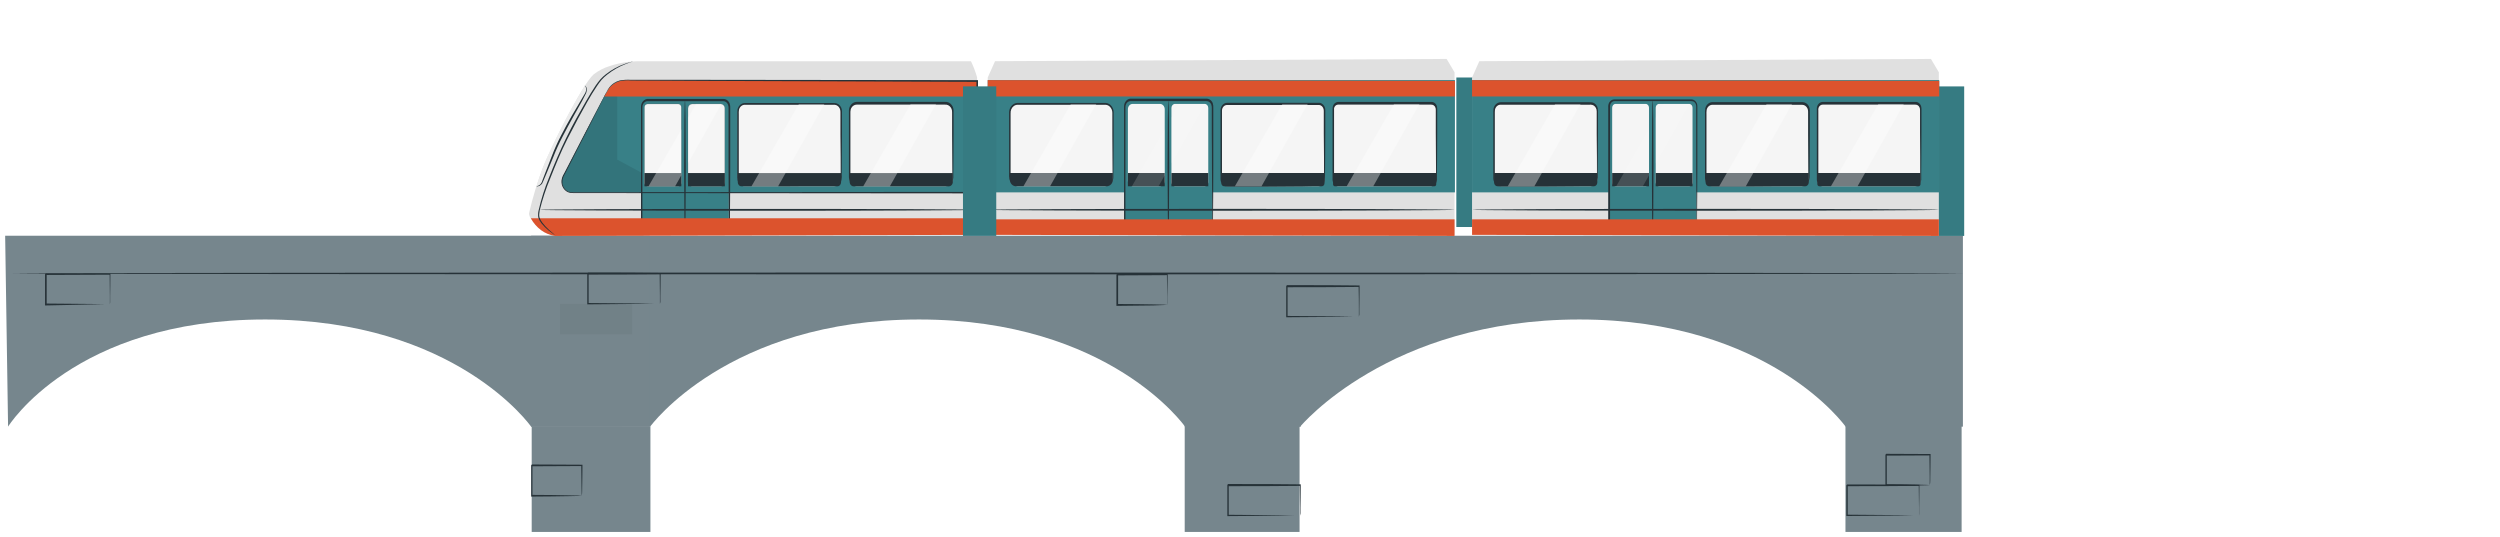 <svg width="1941" height="417" viewBox="0 0 1941 417" fill="none" xmlns="http://www.w3.org/2000/svg">
<g filter="url(#filter0_d_176_1418)">
<path d="M504.989 327H412.807V409H504.989V327Z" fill="#76868D"/>
<path d="M1008.98 317H919.808V409H1008.98V317Z" fill="#76868D"/>
<path d="M1523 317H1432.82V409H1523V317Z" fill="#76868D"/>
<path d="M504.782 327.232C504.782 327.232 565.104 244.044 713.5 244.044C861.897 244.044 920.078 327.26 920.078 327.26H1009.84L1012.11 179.027H412.363V327.26L504.782 327.232Z" fill="#76868D"/>
<path d="M6.268 327.232C6.268 327.232 57.56 244.044 205.849 244.044C354.139 244.044 412.363 327.26 412.363 327.26H504.376V179H4" fill="#76868D"/>
<path d="M1009.48 327.232C1009.48 327.232 1078.34 244.044 1226.22 244.044C1374.11 244.044 1432.95 327.26 1432.95 327.26H1524V179H917.211L919.971 327.232H1009.48Z" fill="#76868D"/>
<path d="M1524 208.298C1524 208.679 1184.97 209.005 766.824 209.005C348.682 209.005 9.606 208.679 9.606 208.298C9.606 207.917 348.554 207.591 766.824 207.591C1185.1 207.591 1524 207.89 1524 208.298Z" fill="#263238"/>
<path d="M1009.33 396.384C1009.3 395.813 1009.3 395.241 1009.33 394.67C1009.33 393.473 1009.33 391.95 1009.33 389.991C1009.33 385.802 1009.2 380.007 1009.12 372.771L1009.48 373.234C996.042 373.397 975.906 373.478 953.438 373.478L953.994 372.771V378.783C953.994 380.796 953.994 382.809 953.994 384.768V396.384L953.459 395.676L993.41 396.003L1005.16 396.193H1008.37H1009.5C1009.17 396.233 1008.83 396.233 1008.5 396.193H1005.41L993.774 396.384L953.459 396.71H952.903V372.499L953.459 371.792C975.928 371.792 996.063 371.792 1009.5 372.037H1009.89V372.499C1009.89 379.844 1009.74 385.747 1009.69 389.991C1009.69 391.895 1009.69 393.419 1009.69 394.588C1009.63 395.204 1009.51 395.807 1009.33 396.384V396.384Z" fill="#263238"/>
<path d="M512.357 231.965C512.323 231.404 512.323 230.84 512.357 230.279C512.357 229.082 512.357 227.558 512.357 225.6C512.357 221.41 512.25 215.589 512.164 208.38L512.528 208.842C499.069 208.978 478.933 209.087 456.465 209.087L457.021 208.38V220.431C457.021 224.376 457.021 228.211 457.021 231.938L456.486 231.258L496.437 231.585L508.206 231.775H511.394H512.55C512.208 231.813 511.864 231.813 511.523 231.775H508.441L496.801 231.965L456.486 232.292H455.951V231.585C455.951 227.858 455.951 224.022 455.951 220.077V208.407L456.508 207.7C478.976 207.7 499.112 207.7 512.571 207.945H512.935V208.407C512.935 215.752 512.785 221.655 512.721 225.899C512.721 227.776 512.721 229.299 512.721 230.496C512.63 230.997 512.509 231.489 512.357 231.965V231.965Z" fill="#263238"/>
<g opacity="0.2">
<path opacity="0.2" d="M490.852 231.965H434.788V255.578H490.852V231.965Z" fill="black"/>
</g>
<path d="M1489.91 396.384C1489.86 395.814 1489.86 395.24 1489.91 394.67C1489.91 393.473 1489.91 391.95 1489.91 389.991C1489.91 385.802 1489.78 380.007 1489.7 372.771L1490.08 373.233C1476.62 373.397 1456.49 373.478 1434.02 373.478L1434.58 372.771V384.768C1434.58 388.712 1434.58 392.575 1434.58 396.302L1434.04 395.595L1473.99 395.921L1485.76 396.112H1488.95H1490.1C1489.76 396.15 1489.42 396.15 1489.08 396.112H1486L1474.36 396.302L1434.04 396.629H1433.51V396.384C1433.51 392.657 1433.51 388.794 1433.51 384.849V372.853L1434.06 372.145C1456.53 372.145 1476.67 372.145 1490.13 372.39H1490.25V372.853C1490.25 380.198 1490.1 386.101 1490.04 390.345C1490.04 392.249 1490.04 393.772 1490.04 394.942C1490.03 395.426 1489.98 395.908 1489.91 396.384V396.384Z" fill="#263238"/>
<path d="M1055.02 241.922C1055.02 241.922 1055.02 241.296 1055.02 240.235C1055.02 239.174 1055.02 237.515 1055.02 235.529C1055.02 231.367 1055.02 225.545 1054.82 218.309L1055.19 218.772C1041.75 218.935 1021.59 219.017 999.124 219.017L999.68 218.309V230.442C999.68 234.386 999.68 238.249 999.68 241.976L999.145 241.296L1039.1 241.595L1050.86 241.813H1054.05H1055.21C1054.87 241.853 1054.52 241.853 1054.18 241.813H1051.12L1039.48 242.003L999.145 242.33H998.61V241.65C998.61 237.923 998.61 234.06 998.61 230.116V218.092C999.723 216.677 998.931 217.711 999.166 217.384C1021.63 217.384 1041.79 217.384 1055.23 217.629H1055.59V218.092C1055.59 225.437 1055.44 231.34 1055.4 235.583C1055.4 237.488 1055.4 239.011 1055.4 240.181C1055.31 240.773 1055.18 241.355 1055.02 241.922Z" fill="#263238"/>
<path d="M451.586 380.905C451.552 380.325 451.552 379.744 451.586 379.164C451.586 377.913 451.586 376.444 451.479 374.431C451.479 370.187 451.351 364.392 451.265 357.32L451.671 357.836L412.834 358.027L413.39 357.32V369.452C413.39 373.397 413.39 377.232 413.39 380.878L412.855 380.225C424.068 380.225 433.697 380.415 440.673 380.551L448.783 380.715C449.783 380.704 450.783 380.759 451.778 380.878C450.862 381.01 449.94 381.074 449.018 381.068L441.037 381.231C434.168 381.367 424.367 381.503 412.941 381.558H412.406V380.878C412.406 377.232 412.406 373.397 412.406 369.452V357.32L412.962 356.612L451.8 356.803H452.228V357.32C452.228 364.501 452.057 370.404 452.014 374.73C452.014 376.607 452.014 378.157 451.907 379.382C451.844 379.903 451.736 380.414 451.586 380.905V380.905Z" fill="#263238"/>
<path d="M906.213 232.7C906.213 232.7 906.213 232.074 906.213 230.959C906.213 229.843 906.213 228.238 906.213 226.198C906.213 221.954 906.063 216.16 905.977 209.114L906.384 209.631L867.546 209.822L868.102 209.114V221.247C868.102 225.192 868.102 229.027 868.102 232.673L867.567 232.02C878.78 232.02 888.409 232.21 895.385 232.319L903.495 232.509C904.495 232.499 905.495 232.554 906.491 232.673C905.574 232.802 904.652 232.857 903.73 232.836L895.385 233.162C888.516 233.298 878.737 233.434 867.289 233.489H866.776V232.809C866.776 229.163 866.776 225.328 866.776 221.383C866.776 219.425 866.776 217.411 866.776 215.371V209.25L867.332 208.543L906.17 208.706H906.598V209.223C906.491 216.405 906.427 222.308 906.362 226.633C906.362 228.51 906.362 230.061 906.362 231.285C906.362 231.763 906.311 232.239 906.213 232.7Z" fill="#263238"/>
<path d="M85.313 232.373C85.265 231.813 85.265 231.247 85.313 230.687C85.313 229.463 85.313 227.966 85.313 225.953C85.313 221.737 85.206 215.942 85.121 208.788L85.506 209.278L35.691 209.495C35.177 210.121 36.354 208.625 36.247 208.788V232.346L35.712 231.666L71.233 231.993L81.654 232.183H84.5H85.527C85.229 232.233 84.927 232.233 84.628 232.183H81.911L71.597 232.373L35.498 233.162H34.963V208.897C34.835 208.897 36.012 207.537 35.52 208.189L85.334 208.407H85.72V208.679C85.72 215.942 85.57 221.873 85.527 226.144C85.527 228.021 85.527 229.544 85.527 230.741C85.493 231.292 85.421 231.838 85.313 232.373V232.373Z" fill="#263238"/>
<path d="M1498.22 372.662C1498.22 372.662 1498.22 372.01 1498.22 370.921C1498.22 369.833 1498.22 368.065 1498.22 366.133C1498.22 361.862 1498.09 356.095 1498 349.05L1498.41 349.594L1464.34 349.757L1464.9 349.05V355.17C1464.9 357.211 1464.9 359.224 1464.9 361.21C1464.9 365.154 1464.9 368.963 1464.9 372.608L1464.38 371.955C1474.25 371.955 1482.68 372.145 1488.74 372.254L1495.82 372.445C1496.7 372.435 1497.58 372.49 1498.45 372.608C1497.66 372.738 1496.85 372.793 1496.05 372.771L1489.08 372.962C1483.07 372.962 1474.46 373.234 1464.38 373.261H1463.85V372.608C1463.85 368.963 1463.85 365.154 1463.85 361.21V349.05L1464.41 348.342L1498.47 348.505H1498.9V349.022C1498.9 356.204 1498.73 362.107 1498.69 366.433C1498.69 368.31 1498.69 369.86 1498.58 371.085C1498.51 371.629 1498.39 372.159 1498.22 372.662V372.662Z" fill="#263238"/>
</g>
<g filter="url(#filter1_d_176_1418)">
<path d="M430.903 178.36C425.726 178.38 420.75 176.105 417.048 172.026C413.695 168.359 410.367 163.969 410.761 161.469C413.546 149.468 417.105 137.713 421.412 126.297C426.17 113.851 451.785 61.705 460.857 53.787C464.723 50.794 469.018 48.576 473.553 47.23C481.029 44.748 488.787 43.513 496.58 43.563H753.862C755.779 47.537 757.364 51.704 758.595 56.01C758.99 59.121 758.793 165.47 758.793 165.47V178.36H430.903Z" fill="#E0E0E0"/>
<path d="M471.039 67.094L437.264 132.743C436.613 134.051 436.282 135.53 436.305 137.029C436.327 138.528 436.702 139.993 437.392 141.276C438.081 142.558 439.06 143.612 440.228 144.328C441.397 145.045 442.714 145.4 444.044 145.356H758.793V58.871L484.993 58.204C482.18 58.181 479.411 58.989 476.962 60.549C474.514 62.109 472.471 64.366 471.039 67.094V67.094Z" fill="#388087"/>
<path d="M565.855 178.083H497.763V79.235C497.763 77.825 498.258 76.473 499.14 75.473C500.023 74.474 501.22 73.908 502.471 73.901H561.146C562.398 73.908 563.595 74.474 564.478 75.473C565.36 76.473 565.855 77.825 565.855 79.235V178.083Z" fill="#388087"/>
<path d="M565.855 178.083C565.837 177.759 565.837 177.434 565.855 177.11C565.855 176.416 565.855 175.499 565.855 174.332C565.855 171.832 565.855 168.303 565.855 163.831C565.855 154.69 565.732 141.605 565.633 125.547C565.633 117.491 565.633 108.684 565.633 99.21C565.633 94.487 565.633 89.598 565.633 84.541V80.735C565.743 79.547 565.599 78.347 565.214 77.235C564.777 76.187 564.014 75.356 563.07 74.901C562.593 74.679 562.082 74.566 561.566 74.568H559.815H530.059H506.268C504.962 74.568 503.482 74.568 502.299 74.568C501.715 74.654 501.154 74.883 500.656 75.238C500.158 75.593 499.735 76.066 499.415 76.624C498.914 77.518 498.68 78.569 498.749 79.624V103.961C498.749 113.045 498.749 121.88 498.749 130.465C498.749 147.578 498.749 163.553 498.749 177.971L498.207 177.36L547.513 177.666L561.319 177.833H564.968H566.274C565.88 177.858 565.485 177.858 565.091 177.833H561.541L547.858 177.999L498.182 178.305H497.664V177.721C497.664 163.303 497.664 147.328 497.664 130.215C497.664 121.639 497.664 112.805 497.664 103.711V79.374C497.6 78.044 497.901 76.725 498.527 75.596C498.945 74.852 499.501 74.218 500.156 73.739C500.811 73.259 501.551 72.945 502.324 72.817C503.852 72.817 505.085 72.817 506.465 72.817H561.788C562.448 72.825 563.101 72.976 563.71 73.262C564.926 73.848 565.908 74.915 566.472 76.262C566.918 77.561 567.087 78.96 566.965 80.346V84.18C566.965 89.264 566.965 94.209 566.965 98.988C566.965 108.517 566.965 117.379 566.965 125.492C566.965 141.577 566.792 154.635 566.743 163.775C566.743 168.192 566.743 171.637 566.743 174.11C566.743 175.221 566.743 176.082 566.743 176.749C566.743 177.416 565.855 178.083 565.855 178.083Z" fill="#263238"/>
<path d="M526.755 76.707H502.595C501.369 76.707 500.376 77.826 500.376 79.207V138.132C500.376 139.513 501.369 140.633 502.595 140.633H526.755C527.98 140.633 528.974 139.513 528.974 138.132V79.207C528.974 77.826 527.98 76.707 526.755 76.707Z" fill="#F5F5F5"/>
<path d="M526.755 140.716H502.57C501.969 140.716 501.392 140.447 500.967 139.967C500.541 139.488 500.302 138.838 500.302 138.16V79.207C500.302 78.529 500.541 77.879 500.967 77.4C501.392 76.921 501.969 76.651 502.57 76.651H526.755C527.357 76.651 527.934 76.921 528.359 77.4C528.784 77.879 529.023 78.529 529.023 79.207V138.16C529.023 138.838 528.784 139.488 528.359 139.967C527.934 140.447 527.357 140.716 526.755 140.716V140.716ZM502.57 76.818C502.002 76.818 501.456 77.073 501.054 77.526C500.651 77.979 500.425 78.594 500.425 79.235V138.188C500.425 138.829 500.651 139.444 501.054 139.897C501.456 140.35 502.002 140.605 502.57 140.605H526.755C527.324 140.605 527.87 140.35 528.272 139.897C528.674 139.444 528.9 138.829 528.9 138.188V79.207C528.9 78.566 528.674 77.951 528.272 77.498C527.87 77.045 527.324 76.79 526.755 76.79L502.57 76.818Z" fill="#263238"/>
<path d="M559.643 76.707H537.307C535.578 76.707 534.176 78.287 534.176 80.235V137.104C534.176 139.053 535.578 140.633 537.307 140.633H559.643C561.372 140.633 562.774 139.053 562.774 137.104V80.235C562.774 78.287 561.372 76.707 559.643 76.707Z" fill="#F5F5F5"/>
<path d="M559.643 140.716H537.307C536.461 140.716 535.65 140.339 535.049 139.668C534.449 138.997 534.109 138.085 534.102 137.132V80.235C534.109 79.282 534.449 78.371 535.049 77.699C535.65 77.028 536.461 76.651 537.307 76.651H559.643C560.489 76.651 561.3 77.028 561.9 77.699C562.501 78.371 562.841 79.282 562.848 80.235V137.132C562.841 138.085 562.501 138.997 561.9 139.668C561.3 140.339 560.489 140.716 559.643 140.716V140.716ZM537.307 76.818C536.903 76.814 536.503 76.901 536.13 77.072C535.756 77.244 535.416 77.497 535.129 77.817C534.843 78.137 534.616 78.518 534.46 78.938C534.305 79.358 534.225 79.808 534.225 80.263V137.16C534.232 138.076 534.559 138.952 535.137 139.598C535.714 140.243 536.494 140.605 537.307 140.605H559.643C560.456 140.605 561.236 140.243 561.813 139.598C562.391 138.952 562.718 138.076 562.725 137.16V80.235C562.725 79.78 562.645 79.33 562.49 78.91C562.334 78.491 562.107 78.11 561.82 77.789C561.534 77.469 561.194 77.216 560.82 77.044C560.447 76.873 560.046 76.787 559.643 76.79L537.307 76.818Z" fill="#263238"/>
<path d="M531.809 177.944C531.464 177.944 531.168 154.69 531.168 125.992C531.168 97.293 531.464 74.04 531.809 74.04C532.154 74.04 532.45 97.293 532.45 125.992C532.45 154.69 532.154 177.944 531.809 177.944Z" fill="#263238"/>
<path d="M528.974 130.354H500.376V140.633H528.974V130.354Z" fill="#263238"/>
<path d="M562.774 130.354H534.176V140.633H562.774V130.354Z" fill="#263238"/>
<path d="M469.066 70.928H758.792V58.871L485.412 58.232C480.782 58.352 476.369 60.47 473.085 64.15L469.066 70.928Z" fill="#DC532D"/>
<path d="M454.003 62.511C454.003 62.511 456.469 64.038 454.866 67.817C453.56 71.012 438.398 95.404 431.174 112.018C423.951 128.631 419.834 140.633 419.834 140.633H416.481C416.481 140.633 420.894 127.714 423.458 121.408C426.318 114.379 434.774 96.876 442.761 81.93L454.003 62.511Z" fill="#EBEBEB"/>
<path d="M758.792 158.913C758.792 159.302 682.613 159.636 588.684 159.636C494.755 159.636 418.576 159.302 418.576 158.913C418.576 158.524 494.706 158.191 588.684 158.191C682.663 158.191 758.792 158.496 758.792 158.913Z" fill="#263238"/>
<path d="M758.793 178.361L430.903 179.166C427.069 178.599 423.396 177.075 420.15 174.705C416.905 172.336 414.169 169.181 412.142 165.47H758.793V178.361Z" fill="#DC532D"/>
<path d="M491.402 43.73C490.924 43.956 490.429 44.133 489.923 44.258C488.937 44.563 487.458 45.036 485.683 45.758C480.526 47.732 475.651 50.539 471.211 54.093C469.748 55.252 468.371 56.543 467.094 57.954C465.76 59.54 464.516 61.219 463.371 62.983C460.906 66.65 458.441 70.706 455.975 75.04C451.045 83.736 445.843 93.459 440.592 103.766C435.341 114.073 431.199 124.464 427.452 133.854C423.989 142.092 421.168 150.653 419.02 159.441C418.851 160.359 418.727 161.286 418.65 162.219C418.601 162.643 418.601 163.073 418.65 163.497C418.645 163.913 418.704 164.326 418.823 164.72C419.322 166.215 420.066 167.591 421.017 168.776C422.556 170.798 424.256 172.658 426.096 174.332C427.575 175.693 428.807 176.693 429.621 177.36C430.051 177.692 430.463 178.054 430.854 178.444C430.36 178.243 429.895 177.962 429.473 177.61C428.61 176.999 427.328 176.082 425.775 174.832C423.862 173.248 422.087 171.462 420.475 169.498C419.42 168.239 418.584 166.769 418.009 165.164C417.872 164.717 417.797 164.248 417.787 163.775C417.738 163.286 417.738 162.792 417.787 162.303C417.787 161.386 417.935 160.386 418.133 159.524C420.164 150.617 422.921 141.94 426.367 133.604C430.065 124.13 434.379 113.851 439.482 103.35C444.586 92.848 449.985 83.291 454.989 74.596C457.455 70.262 459.92 66.261 462.385 62.538C463.586 60.742 464.887 59.035 466.281 57.426C467.611 56.008 469.037 54.707 470.546 53.537C475.076 50.004 480.066 47.286 485.338 45.48C486.762 44.967 488.211 44.54 489.677 44.202C490.224 43.937 490.808 43.777 491.402 43.73V43.73Z" fill="#263238"/>
<path d="M416.481 140.633C417.509 140.459 418.483 140.001 419.316 139.299C420.215 138.383 420.864 137.198 421.19 135.882L423.162 130.742C424.666 126.825 426.441 122.408 428.364 117.352C430.449 111.85 432.845 106.505 435.538 101.349C441.208 90.237 446.903 80.819 450.996 73.929L453.732 69.261C454.479 68.189 454.963 66.915 455.137 65.566C455.199 64.72 454.98 63.879 454.521 63.205C454.201 62.733 453.954 62.538 454.003 62.51C454.053 62.483 454.299 62.51 454.718 63.011C455.014 63.347 455.246 63.746 455.403 64.185C455.56 64.624 455.637 65.093 455.63 65.566C455.545 67.043 455.102 68.466 454.348 69.678C453.609 71.123 452.721 72.706 451.883 74.484C447.963 81.513 442.392 91.153 436.771 102.072C434.101 107.198 431.697 112.495 429.572 117.935L424.123 131.131C423.335 132.983 422.62 134.678 421.979 136.215C421.698 136.932 421.377 137.628 421.017 138.299C420.66 138.854 420.228 139.342 419.735 139.744C419.059 140.288 418.269 140.623 417.442 140.716C416.777 140.772 416.481 140.688 416.481 140.633Z" fill="#263238"/>
<path d="M471.039 67.094C471.249 66.617 471.496 66.161 471.778 65.733C472.538 64.418 473.46 63.23 474.515 62.205C476.308 60.548 478.391 59.336 480.629 58.649C483.722 57.98 486.878 57.756 490.022 57.982H550.768L758.694 58.232H759.31V58.927C759.31 86.708 759.31 115.685 759.31 145.411V146.134H743.483L472.912 145.911H448.259C446.317 145.989 444.373 145.915 442.441 145.689C440.48 145.289 438.723 144.081 437.51 142.3C436.336 140.582 435.773 138.432 435.932 136.271C436.197 134.262 436.89 132.355 437.954 130.715L455.729 96.376C460.66 87.014 464.432 79.707 467.02 74.734L469.979 69.178L471.039 67.289C471.039 67.289 470.743 67.983 470.102 69.261C469.461 70.539 468.499 72.484 467.242 74.957L456.173 96.765C451.242 106.211 445.424 117.768 438.57 131.215C437.574 132.758 436.923 134.55 436.672 136.438C436.512 138.427 437.023 140.41 438.102 141.994C439.204 143.585 440.781 144.67 442.539 145.05C444.424 145.247 446.318 145.303 448.21 145.217H472.863L743.433 144.995H758.743L758.102 145.717V58.871L758.718 59.566L550.94 58.816L490.194 58.482C487.081 58.214 483.949 58.391 480.875 59.01C478.676 59.657 476.619 60.811 474.835 62.399C473.361 63.732 472.08 65.316 471.039 67.094V67.094Z" fill="#263238"/>
<g opacity="0.3">
<path opacity="0.3" d="M479.224 70.928V119.935L497.763 129.881V145.272H444.043C442.133 145.321 440.276 144.565 438.835 143.152C437.394 141.739 436.473 139.771 436.253 137.632V137.632C436.145 136.237 436.375 134.836 436.918 133.576L468.968 70.845L479.224 70.928Z" fill="black"/>
</g>
<g opacity="0.6">
<path opacity="0.6" d="M503.482 140.661H524.167L528.974 132.104V96.46L503.482 140.661Z" fill="white"/>
</g>
<g opacity="0.6">
<path opacity="0.6" d="M540.339 76.707L534.176 87.431V122.88L560.111 76.707H540.339Z" fill="white"/>
</g>
<path d="M647.754 76.707H578.133C575.233 76.707 572.882 79.356 572.882 82.624V134.715C572.882 137.983 575.233 140.633 578.133 140.633H647.754C650.654 140.633 653.005 137.983 653.005 134.715V82.624C653.005 79.356 650.654 76.707 647.754 76.707Z" fill="#F5F5F5"/>
<path d="M647.754 140.633C648.62 140.522 649.458 140.22 650.219 139.744C651.141 139.148 651.868 138.232 652.29 137.132C652.761 135.58 652.905 133.924 652.709 132.298C652.709 124.63 652.709 113.74 652.512 100.321C652.512 96.96 652.512 93.431 652.512 89.737V84.18C652.557 83.251 652.508 82.319 652.364 81.402C652.167 80.535 651.786 79.734 651.255 79.068C650.703 78.425 650.028 77.931 649.283 77.624C648.48 77.376 647.647 77.282 646.817 77.346H629.708H578.207C577.201 77.352 576.224 77.726 575.423 78.413C574.623 79.099 574.042 80.061 573.769 81.152C573.57 82.332 573.512 83.538 573.597 84.736V88.514C573.597 93.515 573.597 98.46 573.597 103.322C573.597 113.018 573.597 122.38 573.597 131.298V134.632C573.59 135.613 573.829 136.576 574.287 137.41C574.734 138.234 575.372 138.905 576.132 139.35C576.893 139.796 577.746 139.999 578.601 139.938H589.523H609.098L637.474 140.16H645.19H647.187H647.877H647.187H645.19L637.474 140.299L609.098 140.522H589.523H578.601C577.554 140.589 576.51 140.338 575.578 139.795C574.645 139.253 573.859 138.439 573.301 137.438C572.715 136.401 572.407 135.195 572.413 133.965V131.381C572.413 122.463 572.413 113.101 572.413 103.405V84.819C572.333 83.49 572.407 82.154 572.635 80.846C572.983 79.452 573.725 78.223 574.748 77.346C575.771 76.469 577.02 75.991 578.306 75.985H629.806H646.916C647.881 75.903 648.851 76.025 649.776 76.346C650.72 76.689 651.569 77.301 652.241 78.124C652.886 78.908 653.344 79.864 653.572 80.902C653.74 81.89 653.79 82.899 653.72 83.902C653.72 85.819 653.72 87.709 653.72 89.459C653.72 93.154 653.72 96.682 653.72 100.044C653.72 113.462 653.548 124.353 653.523 132.02C653.658 133.725 653.456 135.443 652.931 137.049C652.459 138.225 651.664 139.199 650.663 139.827C650.06 140.19 649.397 140.407 648.716 140.466C648.414 140.619 648.082 140.676 647.754 140.633V140.633Z" fill="#263238"/>
<path d="M572.882 130.354H653.005V137.493C653.005 138.326 652.711 139.125 652.189 139.713C651.667 140.302 650.958 140.633 650.219 140.633H575.593C574.855 140.633 574.146 140.302 573.624 139.713C573.101 139.125 572.808 138.326 572.808 137.493V130.354H572.882Z" fill="#263238"/>
<g opacity="0.6">
<path opacity="0.6" d="M620.29 76.707L583.433 140.661H604.117L640.086 76.707H620.29Z" fill="white"/>
</g>
<path d="M734.262 76.707H665.134C662.098 76.707 659.637 79.481 659.637 82.902V134.437C659.637 137.859 662.098 140.633 665.134 140.633H734.262C737.299 140.633 739.76 137.859 739.76 134.437V82.902C739.76 79.481 737.299 76.707 734.262 76.707Z" fill="#F5F5F5"/>
<path d="M734.262 140.633C735.124 140.539 735.962 140.256 736.727 139.799C737.649 139.205 738.401 138.329 738.897 137.271C739.198 136.604 739.383 135.878 739.439 135.132C739.439 134.326 739.439 133.41 739.439 132.354C739.439 124.686 739.316 113.823 739.217 100.433C739.217 97.071 739.217 93.543 739.217 89.876C739.217 88.014 739.217 86.153 739.217 84.319C739.26 83.39 739.21 82.458 739.07 81.541C738.886 80.679 738.523 79.879 738.009 79.207C737.471 78.508 736.791 77.964 736.028 77.621C735.264 77.278 734.439 77.145 733.621 77.235H716.561H665.134C664.125 77.241 663.142 77.596 662.318 78.252C661.493 78.907 660.867 79.832 660.524 80.902C660.264 82.054 660.173 83.245 660.253 84.43V102.988C660.253 112.684 660.253 122.019 660.253 130.937V134.243C660.261 135.218 660.49 136.174 660.918 137.021C661.347 137.857 661.96 138.553 662.7 139.04C663.439 139.527 664.278 139.789 665.134 139.799H676.031H695.581L723.883 140.022H731.6H733.596H734.287H733.596H731.6L723.883 140.161L695.581 140.383H676.031H665.134C664.083 140.376 663.052 140.063 662.141 139.474C661.229 138.884 660.468 138.04 659.932 137.021C659.372 135.974 659.082 134.771 659.094 133.548C659.094 132.465 659.094 131.354 659.094 130.242C659.094 121.324 659.094 111.99 659.094 102.294C659.094 97.432 659.094 92.515 659.094 87.514V81.819C659.102 81.109 659.211 80.406 659.415 79.735C659.842 78.38 660.63 77.207 661.671 76.377C662.713 75.546 663.957 75.099 665.233 75.096H716.66H733.72C734.694 75.011 735.673 75.186 736.576 75.606C737.48 76.025 738.283 76.679 738.922 77.513C739.535 78.309 739.967 79.263 740.179 80.291C740.343 81.279 740.401 82.287 740.352 83.291C740.352 85.208 740.352 87.07 740.352 88.848C740.352 92.515 740.352 96.043 740.352 99.405C740.352 112.795 740.204 123.658 740.154 131.326C740.154 132.271 740.154 133.132 740.154 134.104C740.036 135.131 739.698 136.109 739.17 136.956C738.642 137.803 737.939 138.493 737.122 138.966C736.514 139.311 735.853 139.519 735.174 139.577C734.996 140.044 734.672 140.42 734.262 140.633V140.633Z" fill="#263238"/>
<path d="M659.637 130.354H739.76V137.216C739.76 138.129 739.438 139.006 738.865 139.652C738.291 140.298 737.514 140.661 736.703 140.661H662.743C661.932 140.661 661.155 140.298 660.581 139.652C660.008 139.006 659.686 138.129 659.686 137.216V130.354H659.637Z" fill="#263238"/>
<g opacity="0.6">
<path opacity="0.6" d="M707.07 76.707L670.213 140.661H690.897L726.842 76.707H707.07Z" fill="white"/>
</g>
<path d="M1156.55 56.176H1130.71V172.248H1156.55V56.176Z" fill="#388087"/>
<g opacity="0.2">
<path opacity="0.2" d="M1156.55 56.176H1130.71V172.248H1156.55V56.176Z" fill="black"/>
</g>
<path d="M1129.31 179.111L766.879 178.333V56.176L772.549 43.508L1123.17 41.757L1129.31 52.12V179.111Z" fill="#E0E0E0"/>
<path d="M1129.6 58.176H766.879V145.356H1129.6V58.176Z" fill="#388087"/>
<path d="M941.178 178.055H873.085V79.096C873.092 77.716 873.583 76.394 874.452 75.421C875.32 74.447 876.495 73.901 877.72 73.901H936.543C937.768 73.901 938.943 74.447 939.812 75.421C940.68 76.394 941.171 77.716 941.178 79.096V178.055Z" fill="#388087"/>
<path d="M941.178 178.055C941.144 177.732 941.144 177.406 941.178 177.083C941.178 176.388 941.178 175.471 941.178 174.304C941.178 171.804 941.178 168.304 941.178 163.803C941.178 154.663 941.03 141.577 940.956 125.52C940.956 117.463 940.956 108.628 940.833 99.182C940.833 94.432 940.833 89.542 940.833 84.514V80.707C940.94 79.513 940.805 78.306 940.438 77.179C940.001 76.131 939.238 75.301 938.293 74.846C937.812 74.645 937.303 74.542 936.79 74.54H881.295C879.988 74.54 878.534 74.54 877.301 74.54C876.716 74.614 876.154 74.835 875.655 75.186C875.156 75.537 874.733 76.009 874.417 76.568C873.924 77.466 873.7 78.517 873.776 79.569V103.905C873.776 112.99 873.776 121.852 873.776 130.409C873.776 147.551 873.776 163.525 873.776 177.944L873.258 177.36L922.565 177.666L936.37 177.805H940.019C940.454 177.765 940.891 177.765 941.326 177.805C940.932 177.848 940.536 177.848 940.142 177.805H936.592H922.885L873.233 178.111H872.715V177.527C872.715 163.108 872.715 147.134 872.715 129.992C872.715 121.436 872.715 112.573 872.715 103.489V79.152C872.639 77.825 872.932 76.504 873.554 75.373C873.966 74.618 874.524 73.977 875.185 73.496C875.846 73.016 876.595 72.708 877.375 72.595C878.879 72.595 880.136 72.595 881.517 72.595H905.307H935.064H936.839C937.508 72.593 938.171 72.744 938.786 73.04C940.005 73.605 940.991 74.666 941.548 76.012C941.972 77.317 942.132 78.713 942.016 80.096V83.958C942.016 89.042 942.016 93.959 942.016 98.738C942.016 108.267 942.016 117.157 942.016 125.27C942.016 141.355 941.843 154.413 941.794 163.553C941.794 167.97 941.794 171.443 941.671 173.888C941.671 174.999 941.671 175.86 941.671 176.666C941.671 177.472 941.178 178.083 941.178 178.055Z" fill="#263238"/>
<path d="M900.599 76.679H879.397C877.354 76.679 875.699 78.545 875.699 80.846V136.438C875.699 138.739 877.354 140.605 879.397 140.605H900.599C902.641 140.605 904.297 138.739 904.297 136.438V80.846C904.297 78.545 902.641 76.679 900.599 76.679Z" fill="#F5F5F5"/>
<path d="M935.335 76.679H912.259C910.734 76.679 909.498 78.072 909.498 79.791V137.493C909.498 139.212 910.734 140.605 912.259 140.605H935.335C936.86 140.605 938.096 139.212 938.096 137.493V79.791C938.096 78.072 936.86 76.679 935.335 76.679Z" fill="#F5F5F5"/>
<path d="M907.131 177.916C906.786 177.916 906.49 154.663 906.49 125.964C906.49 97.265 906.786 74.04 907.131 74.04C907.476 74.04 907.772 97.293 907.772 125.964C907.772 154.635 907.476 177.916 907.131 177.916Z" fill="#263238"/>
<path d="M904.297 130.326H875.699V140.605H904.297V130.326Z" fill="#263238"/>
<path d="M938.096 130.326H909.498V140.605H938.096V130.326Z" fill="#263238"/>
<path d="M766.879 58.232V70.901H1129.6V58.843L766.879 58.232Z" fill="#DC532D"/>
<path d="M1129.6 158.885C1129.6 159.274 1048.4 159.608 948.253 159.608C848.112 159.608 766.879 159.274 766.879 158.885C766.879 158.496 848.062 158.163 948.253 158.163C1048.44 158.163 1129.6 158.469 1129.6 158.885Z" fill="#263238"/>
<path d="M1129.31 179.166L766.903 178.333V166.275H1129.31V179.166Z" fill="#DC532D"/>
<g opacity="0.6">
<g opacity="0.5">
<path opacity="0.5" d="M878.805 140.633H899.489L904.296 132.104V96.432L878.805 140.633Z" fill="white"/>
</g>
<g opacity="0.5">
<path opacity="0.5" d="M915.661 76.679L909.498 87.431V122.852L935.433 76.679H915.661Z" fill="white"/>
</g>
</g>
<path d="M1023.82 76.679H952.716C950.224 76.679 948.204 78.955 948.204 81.763V135.521C948.204 138.329 950.224 140.605 952.716 140.605H1023.82C1026.31 140.605 1028.33 138.329 1028.33 135.521V81.763C1028.33 78.955 1026.31 76.679 1023.82 76.679Z" fill="#F5F5F5"/>
<path d="M1023.82 140.633C1024.7 140.51 1025.54 140.159 1026.28 139.605C1027.13 138.941 1027.73 137.954 1027.98 136.827C1028.1 135.172 1028.1 133.509 1027.98 131.854C1027.98 124.158 1027.98 113.212 1027.78 99.738C1027.78 96.349 1027.78 92.793 1027.78 89.097C1027.78 87.236 1027.78 85.347 1027.78 83.541C1027.84 82.612 1027.79 81.678 1027.64 80.763C1027.44 79.906 1027.01 79.137 1026.42 78.557C1025.83 77.977 1025.09 77.613 1024.31 77.513C1023.54 77.513 1022.53 77.513 1021.65 77.513H1004.39H952.617C951.627 77.524 950.678 77.958 949.96 78.725C949.242 79.493 948.809 80.539 948.746 81.652V89.237C948.746 94.265 948.746 99.238 948.746 104.1C948.746 113.851 948.746 123.269 948.746 132.243C948.746 133.354 948.746 134.465 948.746 135.577C948.723 136.572 948.992 137.549 949.511 138.355C950.018 139.123 950.724 139.696 951.532 139.994C952.408 140.19 953.304 140.256 954.195 140.188H965.116H984.839L1013.34 140.438H1021.08H1023.1H1023.79C1023.56 140.479 1023.33 140.479 1023.1 140.438H1021.08L1013.34 140.577L984.839 140.799H965.116H954.145H952.79C952.256 140.796 951.725 140.712 951.212 140.549C950.167 140.183 949.252 139.454 948.598 138.466C947.955 137.453 947.61 136.238 947.612 134.993V131.659C947.612 122.686 947.612 113.268 947.612 103.516V81.374C947.676 79.88 948.245 78.471 949.204 77.437C950.163 76.403 951.438 75.823 952.765 75.818H1004.54H1021.79C1022.76 75.818 1023.54 75.818 1024.58 75.818C1025.56 75.971 1026.49 76.444 1027.24 77.179C1027.98 77.914 1028.53 78.88 1028.8 79.957C1028.97 80.963 1029.03 81.99 1028.97 83.013C1028.97 84.93 1028.97 86.819 1028.97 88.57C1028.97 92.265 1028.97 95.821 1028.97 99.21C1028.97 112.684 1028.8 123.63 1028.75 131.326C1028.8 133.024 1028.73 134.724 1028.55 136.41C1028.26 137.649 1027.57 138.725 1026.63 139.438C1026.05 139.859 1025.39 140.125 1024.7 140.216C1024.43 140.419 1024.13 140.561 1023.82 140.633V140.633Z" fill="#263238"/>
<path d="M948.204 130.326H1028.33V138.299C1028.33 138.911 1028.11 139.497 1027.73 139.93C1027.34 140.362 1026.82 140.605 1026.28 140.605H950.324C949.782 140.605 949.261 140.362 948.877 139.93C948.494 139.497 948.278 138.911 948.278 138.299V130.326H948.204Z" fill="#263238"/>
<g opacity="0.6">
<path opacity="0.6" d="M995.613 76.679L958.756 140.633H979.44L1015.38 76.679H995.613Z" fill="white"/>
</g>
<path d="M1111.26 76.679H1038.78C1036.67 76.679 1034.96 78.607 1034.96 80.985V136.299C1034.96 138.677 1036.67 140.605 1038.78 140.605H1111.26C1113.37 140.605 1115.08 138.677 1115.08 136.299V80.985C1115.08 78.607 1113.37 76.679 1111.26 76.679Z" fill="#F5F5F5"/>
<path d="M1111.26 140.633C1112.17 140.52 1113.02 140.115 1113.73 139.466C1114.12 139.073 1114.43 138.589 1114.65 138.047C1114.86 137.505 1114.97 136.919 1114.96 136.327C1114.96 134.826 1114.96 133.132 1114.96 131.243C1114.96 123.519 1114.84 112.545 1114.74 98.988C1114.74 95.599 1114.74 92.015 1114.74 88.32C1114.74 86.458 1114.74 84.541 1114.74 82.624C1114.8 81.695 1114.75 80.761 1114.59 79.846C1114.35 79.03 1113.87 78.326 1113.23 77.846C1112.55 77.37 1111.74 77.155 1110.94 77.235H1090.85H1038.85C1038.38 77.246 1037.91 77.373 1037.49 77.608C1037.06 77.843 1036.69 78.18 1036.39 78.596C1036.1 79.027 1035.89 79.518 1035.77 80.041C1035.73 80.632 1035.73 81.227 1035.77 81.819V104.405C1035.77 114.185 1035.77 123.658 1035.77 132.659V136.021C1035.74 136.973 1036.04 137.9 1036.61 138.605C1037.16 139.305 1037.93 139.734 1038.76 139.799H1052.59H1072.31L1100.93 140.049H1108.72H1110.74H1111.43C1111.21 140.09 1110.97 140.09 1110.74 140.049H1108.72L1100.93 140.188L1072.31 140.411H1052.59H1041.57H1038.68C1037.56 140.315 1036.52 139.75 1035.75 138.827C1034.99 137.874 1034.58 136.635 1034.59 135.354V131.993C1034.59 122.991 1034.59 113.518 1034.59 103.739C1034.59 98.821 1034.59 93.848 1034.59 88.792V81.152C1034.56 80.454 1034.6 79.756 1034.71 79.068C1034.86 78.332 1035.15 77.641 1035.55 77.04C1035.97 76.448 1036.5 75.969 1037.11 75.637C1037.72 75.306 1038.38 75.13 1039.05 75.123H1091.05H1111.04C1112.05 75.065 1113.04 75.356 1113.9 75.957C1114.77 76.612 1115.4 77.598 1115.67 78.735C1115.86 79.749 1115.92 80.786 1115.87 81.819C1115.87 83.736 1115.87 85.653 1115.87 87.514C1115.87 91.209 1115.87 94.793 1115.87 98.182C1115.87 111.74 1115.72 122.714 1115.67 130.437C1115.67 132.326 1115.67 134.021 1115.67 135.521C1115.66 136.166 1115.52 136.8 1115.27 137.38C1115.02 137.96 1114.66 138.473 1114.22 138.883C1113.92 139.453 1113.48 139.918 1112.96 140.226C1112.44 140.535 1111.85 140.676 1111.26 140.633V140.633Z" fill="#263238"/>
<path d="M1034.96 130.326H1115.08V139.077C1115.08 139.278 1115.05 139.476 1114.98 139.662C1114.91 139.847 1114.81 140.016 1114.69 140.157C1114.56 140.299 1114.41 140.412 1114.25 140.489C1114.08 140.565 1113.9 140.605 1113.73 140.605H1036.34C1035.98 140.605 1035.64 140.444 1035.38 140.157C1035.13 139.871 1034.98 139.482 1034.98 139.077V130.326H1034.96Z" fill="#263238"/>
<g opacity="0.6">
<path opacity="0.6" d="M1082.39 76.679L1045.54 140.633H1066.19L1102.16 76.679H1082.39Z" fill="white"/>
</g>
<path d="M858.096 76.679H790.102C786.753 76.679 784.038 79.739 784.038 83.513V133.771C784.038 137.545 786.753 140.605 790.102 140.605H858.096C861.446 140.605 864.161 137.545 864.161 133.771V83.513C864.161 79.739 861.446 76.679 858.096 76.679Z" fill="#F5F5F5"/>
<path d="M858.071 140.633C858.925 140.511 859.757 140.239 860.537 139.827C861.661 139.196 862.581 138.184 863.169 136.934C863.758 135.683 863.983 134.256 863.816 132.854C863.816 125.242 863.692 114.407 863.618 101.072C863.618 97.71 863.618 94.21 863.618 90.542C863.618 88.709 863.618 86.847 863.618 84.986C863.668 84.058 863.627 83.126 863.495 82.208C863.322 81.336 862.976 80.519 862.484 79.819C862.002 79.077 861.376 78.469 860.654 78.041C859.932 77.612 859.133 77.375 858.318 77.346H841.332H790.102C789.077 77.345 788.072 77.667 787.201 78.276C786.329 78.885 785.627 79.756 785.171 80.791C784.738 81.84 784.551 82.998 784.629 84.153V87.903C784.629 92.876 784.629 97.793 784.629 102.627C784.629 112.295 784.629 121.602 784.629 130.409C784.629 131.52 784.629 132.604 784.629 133.715C784.665 134.682 784.884 135.629 785.27 136.493C785.672 137.351 786.247 138.09 786.95 138.65C787.652 139.209 788.462 139.575 789.313 139.716C792.863 139.883 796.709 139.716 800.062 139.716H819.563L847.766 139.966H855.433H857.43H858.096C857.876 140.009 857.651 140.009 857.43 139.966H855.433L847.766 140.105L819.563 140.327H800.062C796.537 140.327 793.036 140.327 789.141 140.327C788.108 140.162 787.125 139.726 786.269 139.056C785.412 138.385 784.707 137.498 784.21 136.465C783.739 135.392 783.478 134.217 783.446 133.021V130.548C783.446 121.658 783.446 112.351 783.446 102.766V84.153C783.364 82.777 783.593 81.401 784.111 80.152C784.669 78.882 785.53 77.812 786.596 77.061C787.663 76.31 788.894 75.909 790.151 75.901H841.381H852.894H858.417C859.383 75.953 860.327 76.246 861.18 76.76C862.032 77.275 862.773 77.997 863.347 78.874C863.9 79.699 864.295 80.645 864.506 81.652C864.662 82.642 864.712 83.649 864.654 84.653C864.654 86.57 864.654 88.431 864.654 90.209C864.654 93.876 864.654 97.377 864.654 100.738C864.654 114.073 864.481 124.908 864.432 132.521C864.553 134.244 864.163 135.964 863.323 137.41C862.693 138.422 861.845 139.235 860.857 139.772C860.026 140.366 859.055 140.666 858.071 140.633V140.633Z" fill="#263238"/>
<path d="M784.038 130.326H864.038V135.382C864.038 136.767 863.549 138.096 862.68 139.075C861.811 140.055 860.632 140.605 859.403 140.605H788.672C787.443 140.605 786.264 140.055 785.395 139.075C784.526 138.096 784.038 136.767 784.038 135.382V130.326Z" fill="#263238"/>
<g opacity="0.6">
<path opacity="0.6" d="M831.446 76.679L794.589 140.633H815.273L851.218 76.679H831.446Z" fill="white"/>
</g>
<path d="M1499.16 179.166H1524.99V63.094H1499.16V179.166Z" fill="#388087"/>
<g opacity="0.2">
<path opacity="0.2" d="M1499.16 179.166H1524.99V63.094H1499.16V179.166Z" fill="black"/>
</g>
<path d="M1505.32 179.111L1142.89 178.333V56.176L1148.54 43.508L1499.18 41.757L1505.32 52.12V179.111Z" fill="#E0E0E0"/>
<path d="M1505.62 58.176H1142.89V145.356H1505.62V58.176Z" fill="#388087"/>
<path d="M1317.17 178.055H1249.1V78.596C1249.1 77.373 1249.53 76.2 1250.3 75.335C1251.06 74.47 1252.1 73.984 1253.19 73.984H1313.1C1313.63 73.984 1314.16 74.104 1314.66 74.336C1315.16 74.568 1315.6 74.908 1315.98 75.337C1316.36 75.765 1316.66 76.274 1316.86 76.833C1317.07 77.393 1317.17 77.992 1317.17 78.596V178.055Z" fill="#388087"/>
<path d="M1317.17 178.055C1317.17 178.055 1317.17 177.694 1317.17 177.082C1317.17 176.471 1317.17 175.471 1317.17 174.304C1317.17 171.804 1317.17 168.276 1317.17 163.803C1317.17 154.635 1317.02 141.577 1316.92 125.436C1316.92 117.379 1316.92 108.545 1316.92 99.043C1316.92 94.321 1316.92 89.403 1316.92 84.375C1316.92 83.097 1316.92 81.847 1316.92 80.569V78.596C1316.93 78.034 1316.84 77.477 1316.65 76.957C1316.46 76.431 1316.17 75.958 1315.81 75.57C1315.44 75.181 1315 74.887 1314.53 74.707C1313.43 74.481 1312.31 74.415 1311.2 74.512H1253.51C1252.93 74.505 1252.36 74.665 1251.85 74.976C1251.34 75.287 1250.91 75.739 1250.6 76.29C1250.12 77.2 1249.93 78.269 1250.06 79.318V89.876C1250.06 94.543 1250.06 99.155 1250.06 103.766V130.354C1250.06 147.55 1250.06 163.692 1250.06 177.999L1249.54 177.416L1298.85 177.721L1312.65 177.86H1316.3C1316.73 177.819 1317.16 177.819 1317.58 177.86C1317.2 177.906 1316.81 177.906 1316.43 177.86H1312.85H1299.17L1249.52 178.166H1248.63V177.583C1248.63 163.136 1248.63 147.023 1248.63 129.937C1248.63 121.352 1248.63 112.462 1248.63 103.35V79.43C1248.5 78.104 1248.76 76.769 1249.37 75.623C1249.8 74.871 1250.39 74.253 1251.09 73.826C1251.79 73.398 1252.57 73.176 1253.36 73.179H1281.27H1311.05H1312.73C1313.39 73.137 1314.05 73.231 1314.68 73.456C1315.3 73.707 1315.88 74.103 1316.36 74.62C1316.85 75.137 1317.23 75.763 1317.49 76.457C1317.72 77.138 1317.84 77.865 1317.83 78.596V80.541C1317.83 81.847 1317.83 83.124 1317.83 84.403C1317.83 89.487 1317.83 94.432 1317.83 99.21C1317.83 108.767 1317.83 117.657 1317.83 125.77C1317.83 141.911 1317.63 154.968 1317.58 164.108C1317.58 168.526 1317.58 171.998 1317.58 174.471C1317.58 175.582 1317.58 176.443 1317.58 177.249C1317.49 177.542 1317.34 177.815 1317.17 178.055Z" fill="#263238"/>
<path d="M1277.67 76.679H1254.3C1252.86 76.679 1251.69 77.998 1251.69 79.624V137.66C1251.69 139.287 1252.86 140.605 1254.3 140.605H1277.67C1279.11 140.605 1280.28 139.287 1280.28 137.66V79.624C1280.28 77.998 1279.11 76.679 1277.67 76.679Z" fill="#F5F5F5"/>
<path d="M1311.47 76.679H1288.1C1286.66 76.679 1285.49 77.998 1285.49 79.624V137.66C1285.49 139.287 1286.66 140.605 1288.1 140.605H1311.47C1312.91 140.605 1314.08 139.287 1314.08 137.66V79.624C1314.08 77.998 1312.91 76.679 1311.47 76.679Z" fill="#F5F5F5"/>
<path d="M1283.14 177.916C1282.77 177.916 1282.5 154.663 1282.5 125.964C1282.5 97.265 1282.77 74.04 1283.14 74.04C1283.51 74.04 1283.78 97.293 1283.78 125.964C1283.78 154.635 1283.49 177.916 1283.14 177.916Z" fill="#263238"/>
<path d="M1280.28 130.326H1251.69V140.605H1280.28V130.326Z" fill="#263238"/>
<path d="M1314.08 130.326H1285.49V140.605H1314.08V130.326Z" fill="#263238"/>
<path d="M1142.89 58.232V70.901H1505.62V58.843L1142.89 58.232Z" fill="#DC532D"/>
<path d="M1505.62 158.885C1505.62 159.274 1424.41 159.608 1324.27 159.608C1224.12 159.608 1142.89 159.274 1142.89 158.885C1142.89 158.496 1224.08 158.163 1324.27 158.163C1424.46 158.163 1505.62 158.469 1505.62 158.885Z" fill="#263238"/>
<path d="M1505.32 179.166L1142.92 178.333V166.275H1505.32V179.166Z" fill="#DC532D"/>
<g opacity="0.6">
<g opacity="0.5">
<path opacity="0.5" d="M1254.82 140.633H1275.5L1280.31 132.104V96.432L1254.82 140.633Z" fill="white"/>
</g>
<g opacity="0.5">
<path opacity="0.5" d="M1291.67 76.679L1285.49 87.431V122.852L1311.45 76.679H1291.67Z" fill="white"/>
</g>
</g>
<path d="M1399.16 76.679H1329.34C1326.5 76.679 1324.19 79.279 1324.19 82.486V134.799C1324.19 138.005 1326.5 140.605 1329.34 140.605H1399.16C1402.01 140.605 1404.32 138.005 1404.32 134.799V82.486C1404.32 79.279 1402.01 76.679 1399.16 76.679Z" fill="#F5F5F5"/>
<path d="M1399.16 140.633C1400.03 140.515 1400.87 140.203 1401.63 139.716C1402.54 139.103 1403.24 138.178 1403.65 137.077C1404.07 135.502 1404.19 133.847 1404.02 132.215C1404.02 124.547 1403.9 113.657 1403.82 100.238C1403.82 96.849 1403.82 93.32 1403.82 89.625C1403.82 87.792 1403.82 85.903 1403.82 84.069C1403.86 83.14 1403.82 82.208 1403.67 81.291C1403.49 80.435 1403.11 79.649 1402.56 79.013C1402.02 78.353 1401.33 77.865 1400.57 77.596C1399.76 77.382 1398.93 77.307 1398.1 77.374H1380.85H1329.3C1328.3 77.42 1327.34 77.838 1326.57 78.562C1325.8 79.285 1325.27 80.274 1325.05 81.374C1324.9 82.57 1324.85 83.779 1324.91 84.986V103.6C1324.91 113.296 1324.91 122.686 1324.91 131.604V134.938C1324.92 135.655 1325.07 136.361 1325.33 137.012C1325.6 137.663 1325.99 138.244 1326.46 138.719C1326.94 139.194 1327.5 139.552 1328.11 139.772C1328.71 139.991 1329.35 140.067 1329.99 139.994H1340.91H1360.51L1388.88 140.244H1396.6H1398.6C1398.82 140.207 1399.06 140.207 1399.29 140.244C1399.06 140.287 1398.82 140.287 1398.6 140.244H1396.6L1388.88 140.383L1360.51 140.605H1340.91H1329.99C1328.93 140.688 1327.88 140.45 1326.94 139.918C1326 139.385 1325.2 138.576 1324.64 137.577C1324.05 136.551 1323.74 135.353 1323.75 134.132C1323.75 133.021 1323.75 131.909 1323.75 130.798C1323.75 121.88 1323.75 112.49 1323.75 102.794C1323.75 97.932 1323.75 92.987 1323.75 87.959V84.18C1323.68 82.861 1323.75 81.538 1323.95 80.235C1324.26 78.827 1324.98 77.577 1325.99 76.681C1327 75.786 1328.25 75.296 1329.54 75.29H1381.09H1398.35C1399.3 75.217 1400.26 75.32 1401.18 75.596C1402.12 75.943 1402.97 76.544 1403.65 77.346C1404.28 78.138 1404.74 79.091 1404.98 80.124C1405.14 81.122 1405.2 82.139 1405.15 83.152C1405.15 85.069 1405.15 86.958 1405.15 88.709C1405.15 92.404 1405.15 95.932 1405.15 99.321C1405.15 112.74 1405.01 123.63 1404.96 131.298C1405.1 132.997 1404.92 134.711 1404.44 136.327C1404 137.518 1403.21 138.5 1402.2 139.105C1401.6 139.49 1400.93 139.718 1400.25 139.772C1399.96 140.165 1399.59 140.463 1399.16 140.633Z" fill="#263238"/>
<path d="M1324.19 130.326H1404.32V137.577C1404.32 138.38 1404.03 139.15 1403.53 139.718C1403.02 140.286 1402.34 140.605 1401.63 140.605H1326.9C1326.19 140.605 1325.51 140.286 1325 139.718C1324.5 139.15 1324.22 138.38 1324.22 137.577V130.326H1324.19Z" fill="#263238"/>
<g opacity="0.6">
<path opacity="0.6" d="M1371.62 76.679L1334.77 140.633H1355.45L1391.4 76.679H1371.62Z" fill="white"/>
</g>
<path d="M1487.13 76.679H1414.94C1412.75 76.679 1410.97 78.682 1410.97 81.152V136.132C1410.97 138.602 1412.75 140.605 1414.94 140.605H1487.13C1489.32 140.605 1491.09 138.602 1491.09 136.132V81.152C1491.09 78.682 1489.32 76.679 1487.13 76.679Z" fill="#F5F5F5"/>
<path d="M1487.13 140.633C1488.02 140.515 1488.88 140.121 1489.59 139.494C1489.99 139.112 1490.32 138.641 1490.55 138.11C1490.77 137.579 1490.9 137 1490.92 136.41C1490.92 134.91 1490.92 133.243 1490.92 131.354C1490.92 123.63 1490.92 112.657 1490.73 99.127C1490.73 95.737 1490.73 92.154 1490.73 88.459V82.763C1490.78 81.833 1490.72 80.898 1490.55 79.985C1490.32 79.16 1489.86 78.44 1489.25 77.929C1488.58 77.442 1487.8 77.2 1487 77.235H1467.03H1415.09C1414.6 77.244 1414.11 77.371 1413.67 77.61C1413.23 77.848 1412.83 78.191 1412.52 78.615C1412.2 79.039 1411.97 79.535 1411.84 80.068C1411.71 80.602 1411.68 81.161 1411.76 81.708V89.348C1411.76 94.404 1411.76 99.377 1411.76 104.266C1411.76 114.073 1411.76 123.519 1411.76 132.493V135.854C1411.73 136.8 1412.02 137.724 1412.56 138.447C1413.1 139.17 1413.86 139.642 1414.69 139.772C1415.51 139.772 1416.57 139.772 1417.48 139.772H1428.48H1448.2L1476.8 140.022H1484.59H1486.61H1487.3C1487.07 140.062 1486.84 140.062 1486.61 140.022H1484.59L1476.8 140.161L1448.2 140.383H1428.48H1417.48C1416.49 140.383 1415.66 140.383 1414.55 140.383C1413.43 140.225 1412.41 139.606 1411.67 138.646C1410.94 137.686 1410.55 136.454 1410.58 135.188V131.826C1410.58 122.852 1410.58 113.407 1410.58 103.6V81.041C1410.51 80.313 1410.57 79.578 1410.76 78.877C1410.94 78.176 1411.25 77.524 1411.66 76.957C1412.1 76.386 1412.64 75.928 1413.25 75.612C1413.86 75.295 1414.52 75.129 1415.19 75.123H1467.13H1487.1C1488.11 75.07 1489.11 75.403 1489.94 76.068C1490.78 76.739 1491.39 77.722 1491.66 78.846C1491.85 79.85 1491.91 80.879 1491.83 81.902V87.597C1491.83 91.292 1491.83 94.876 1491.83 98.266C1491.83 111.795 1491.69 122.769 1491.64 130.492C1491.64 132.345 1491.64 134.039 1491.64 135.577C1491.59 136.221 1491.43 136.848 1491.16 137.417C1490.89 137.987 1490.51 138.486 1490.06 138.883C1489.51 139.349 1488.87 139.654 1488.19 139.772C1487.91 140.161 1487.54 140.458 1487.13 140.633Z" fill="#263238"/>
<path d="M1410.97 130.326H1491.09V138.91C1491.09 139.133 1491.06 139.353 1490.98 139.559C1490.91 139.764 1490.79 139.951 1490.65 140.109C1490.51 140.266 1490.35 140.391 1490.17 140.476C1489.98 140.561 1489.79 140.605 1489.59 140.605H1412.48C1412.28 140.605 1412.08 140.561 1411.9 140.476C1411.72 140.391 1411.55 140.266 1411.41 140.109C1411.27 139.951 1411.16 139.764 1411.09 139.559C1411.01 139.353 1410.97 139.133 1410.97 138.91V130.326V130.326Z" fill="#263238"/>
<g opacity="0.6">
<path opacity="0.6" d="M1458.4 76.679L1421.52 140.633H1442.21L1478.18 76.679H1458.4Z" fill="white"/>
</g>
<path d="M1235.09 76.679H1165.08C1162.29 76.679 1160.03 79.229 1160.03 82.374V134.91C1160.03 138.055 1162.29 140.605 1165.08 140.605H1235.09C1237.89 140.605 1240.15 138.055 1240.15 134.91V82.374C1240.15 79.229 1237.89 76.679 1235.09 76.679Z" fill="#F5F5F5"/>
<path d="M1235.09 140.633C1235.96 140.502 1236.8 140.192 1237.56 139.716C1238.48 139.063 1239.18 138.087 1239.56 136.938C1239.93 135.344 1240.04 133.686 1239.88 132.048C1239.88 124.38 1239.88 113.49 1239.68 100.071C1239.68 96.682 1239.68 93.126 1239.68 89.459C1239.68 87.597 1239.68 85.736 1239.68 83.902C1239.74 82.973 1239.69 82.039 1239.53 81.124C1239.35 80.259 1238.96 79.468 1238.4 78.846C1237.86 78.193 1237.17 77.722 1236.4 77.485C1235.59 77.285 1234.76 77.219 1233.94 77.29H1216.58H1165.01C1164 77.298 1163.03 77.686 1162.25 78.392C1161.47 79.098 1160.92 80.08 1160.69 81.18C1160.57 82.388 1160.53 83.604 1160.57 84.819V103.6C1160.57 113.323 1160.57 122.714 1160.57 131.632V134.965C1160.56 135.949 1160.81 136.914 1161.28 137.744C1161.76 138.554 1162.42 139.201 1163.2 139.613C1163.98 140.024 1164.84 140.185 1165.7 140.077H1176.62H1196.34L1224.72 140.327H1232.46H1234.45H1235.14C1234.92 140.368 1234.68 140.368 1234.45 140.327H1232.46L1224.72 140.466L1196.34 140.688H1176.62H1165.7C1164.65 140.793 1163.59 140.578 1162.64 140.064C1161.69 139.551 1160.88 138.759 1160.3 137.771C1159.71 136.734 1159.4 135.528 1159.41 134.299C1159.41 133.215 1159.41 132.104 1159.41 130.965C1159.41 122.047 1159.41 112.657 1159.41 102.933C1159.41 98.071 1159.41 93.126 1159.41 88.125V84.347C1159.36 83.02 1159.41 81.692 1159.56 80.374C1159.85 78.958 1160.57 77.696 1161.58 76.789C1162.59 75.882 1163.84 75.384 1165.13 75.373H1216.7H1233.84C1234.8 75.309 1235.76 75.393 1236.7 75.623C1237.64 75.953 1238.48 76.545 1239.16 77.346C1239.82 78.126 1240.28 79.082 1240.52 80.124C1240.68 81.122 1240.74 82.139 1240.69 83.152C1240.69 85.069 1240.69 86.931 1240.69 88.709C1240.69 92.376 1240.69 95.932 1240.69 99.321C1240.69 112.74 1240.54 123.63 1240.49 131.298C1240.64 133.002 1240.48 134.722 1240.03 136.354C1239.57 137.526 1238.79 138.501 1237.81 139.133C1237.22 139.518 1236.56 139.746 1235.88 139.799C1235.68 140.14 1235.41 140.424 1235.09 140.633V140.633Z" fill="#263238"/>
<path d="M1160.03 130.326H1240.15V137.688C1240.15 138.075 1240.08 138.458 1239.95 138.815C1239.82 139.172 1239.63 139.497 1239.38 139.77C1239.14 140.044 1238.85 140.261 1238.54 140.409C1238.22 140.557 1237.88 140.633 1237.54 140.633H1162.64C1162.3 140.633 1161.96 140.557 1161.64 140.409C1161.32 140.261 1161.03 140.044 1160.79 139.77C1160.55 139.497 1160.36 139.172 1160.22 138.815C1160.09 138.458 1160.03 138.075 1160.03 137.688V130.326Z" fill="#263238"/>
<g opacity="0.6">
<path opacity="0.6" d="M1207.46 76.679L1170.6 140.633H1191.29L1227.23 76.679H1207.46Z" fill="white"/>
</g>
<path d="M773.486 63.066H747.649V179.138H773.486V63.066Z" fill="#388087"/>
<g opacity="0.2">
<path opacity="0.2" d="M773.486 63.066H747.649V179.138H773.486V63.066Z" fill="black"/>
</g>
</g>
<defs>
<filter id="filter0_d_176_1418" x="0" y="179" width="1528" height="238" filterUnits="userSpaceOnUse" color-interpolation-filters="sRGB">
<feFlood flood-opacity="0" result="BackgroundImageFix"/>
<feColorMatrix in="SourceAlpha" type="matrix" values="0 0 0 0 0 0 0 0 0 0 0 0 0 0 0 0 0 0 127 0" result="hardAlpha"/>
<feOffset dy="4"/>
<feGaussianBlur stdDeviation="2"/>
<feComposite in2="hardAlpha" operator="out"/>
<feColorMatrix type="matrix" values="0 0 0 0 0 0 0 0 0 0 0 0 0 0 0 0 0 0 0.25 0"/>
<feBlend mode="normal" in2="BackgroundImageFix" result="effect1_dropShadow_176_1418"/>
<feBlend mode="normal" in="SourceGraphic" in2="effect1_dropShadow_176_1418" result="shape"/>
</filter>
<filter id="filter1_d_176_1418" x="406.729" y="41.757" width="1122.26" height="145.409" filterUnits="userSpaceOnUse" color-interpolation-filters="sRGB">
<feFlood flood-opacity="0" result="BackgroundImageFix"/>
<feColorMatrix in="SourceAlpha" type="matrix" values="0 0 0 0 0 0 0 0 0 0 0 0 0 0 0 0 0 0 127 0" result="hardAlpha"/>
<feOffset dy="4"/>
<feGaussianBlur stdDeviation="2"/>
<feComposite in2="hardAlpha" operator="out"/>
<feColorMatrix type="matrix" values="0 0 0 0 0 0 0 0 0 0 0 0 0 0 0 0 0 0 0.25 0"/>
<feBlend mode="normal" in2="BackgroundImageFix" result="effect1_dropShadow_176_1418"/>
<feBlend mode="normal" in="SourceGraphic" in2="effect1_dropShadow_176_1418" result="shape"/>
</filter>
</defs>
</svg>
